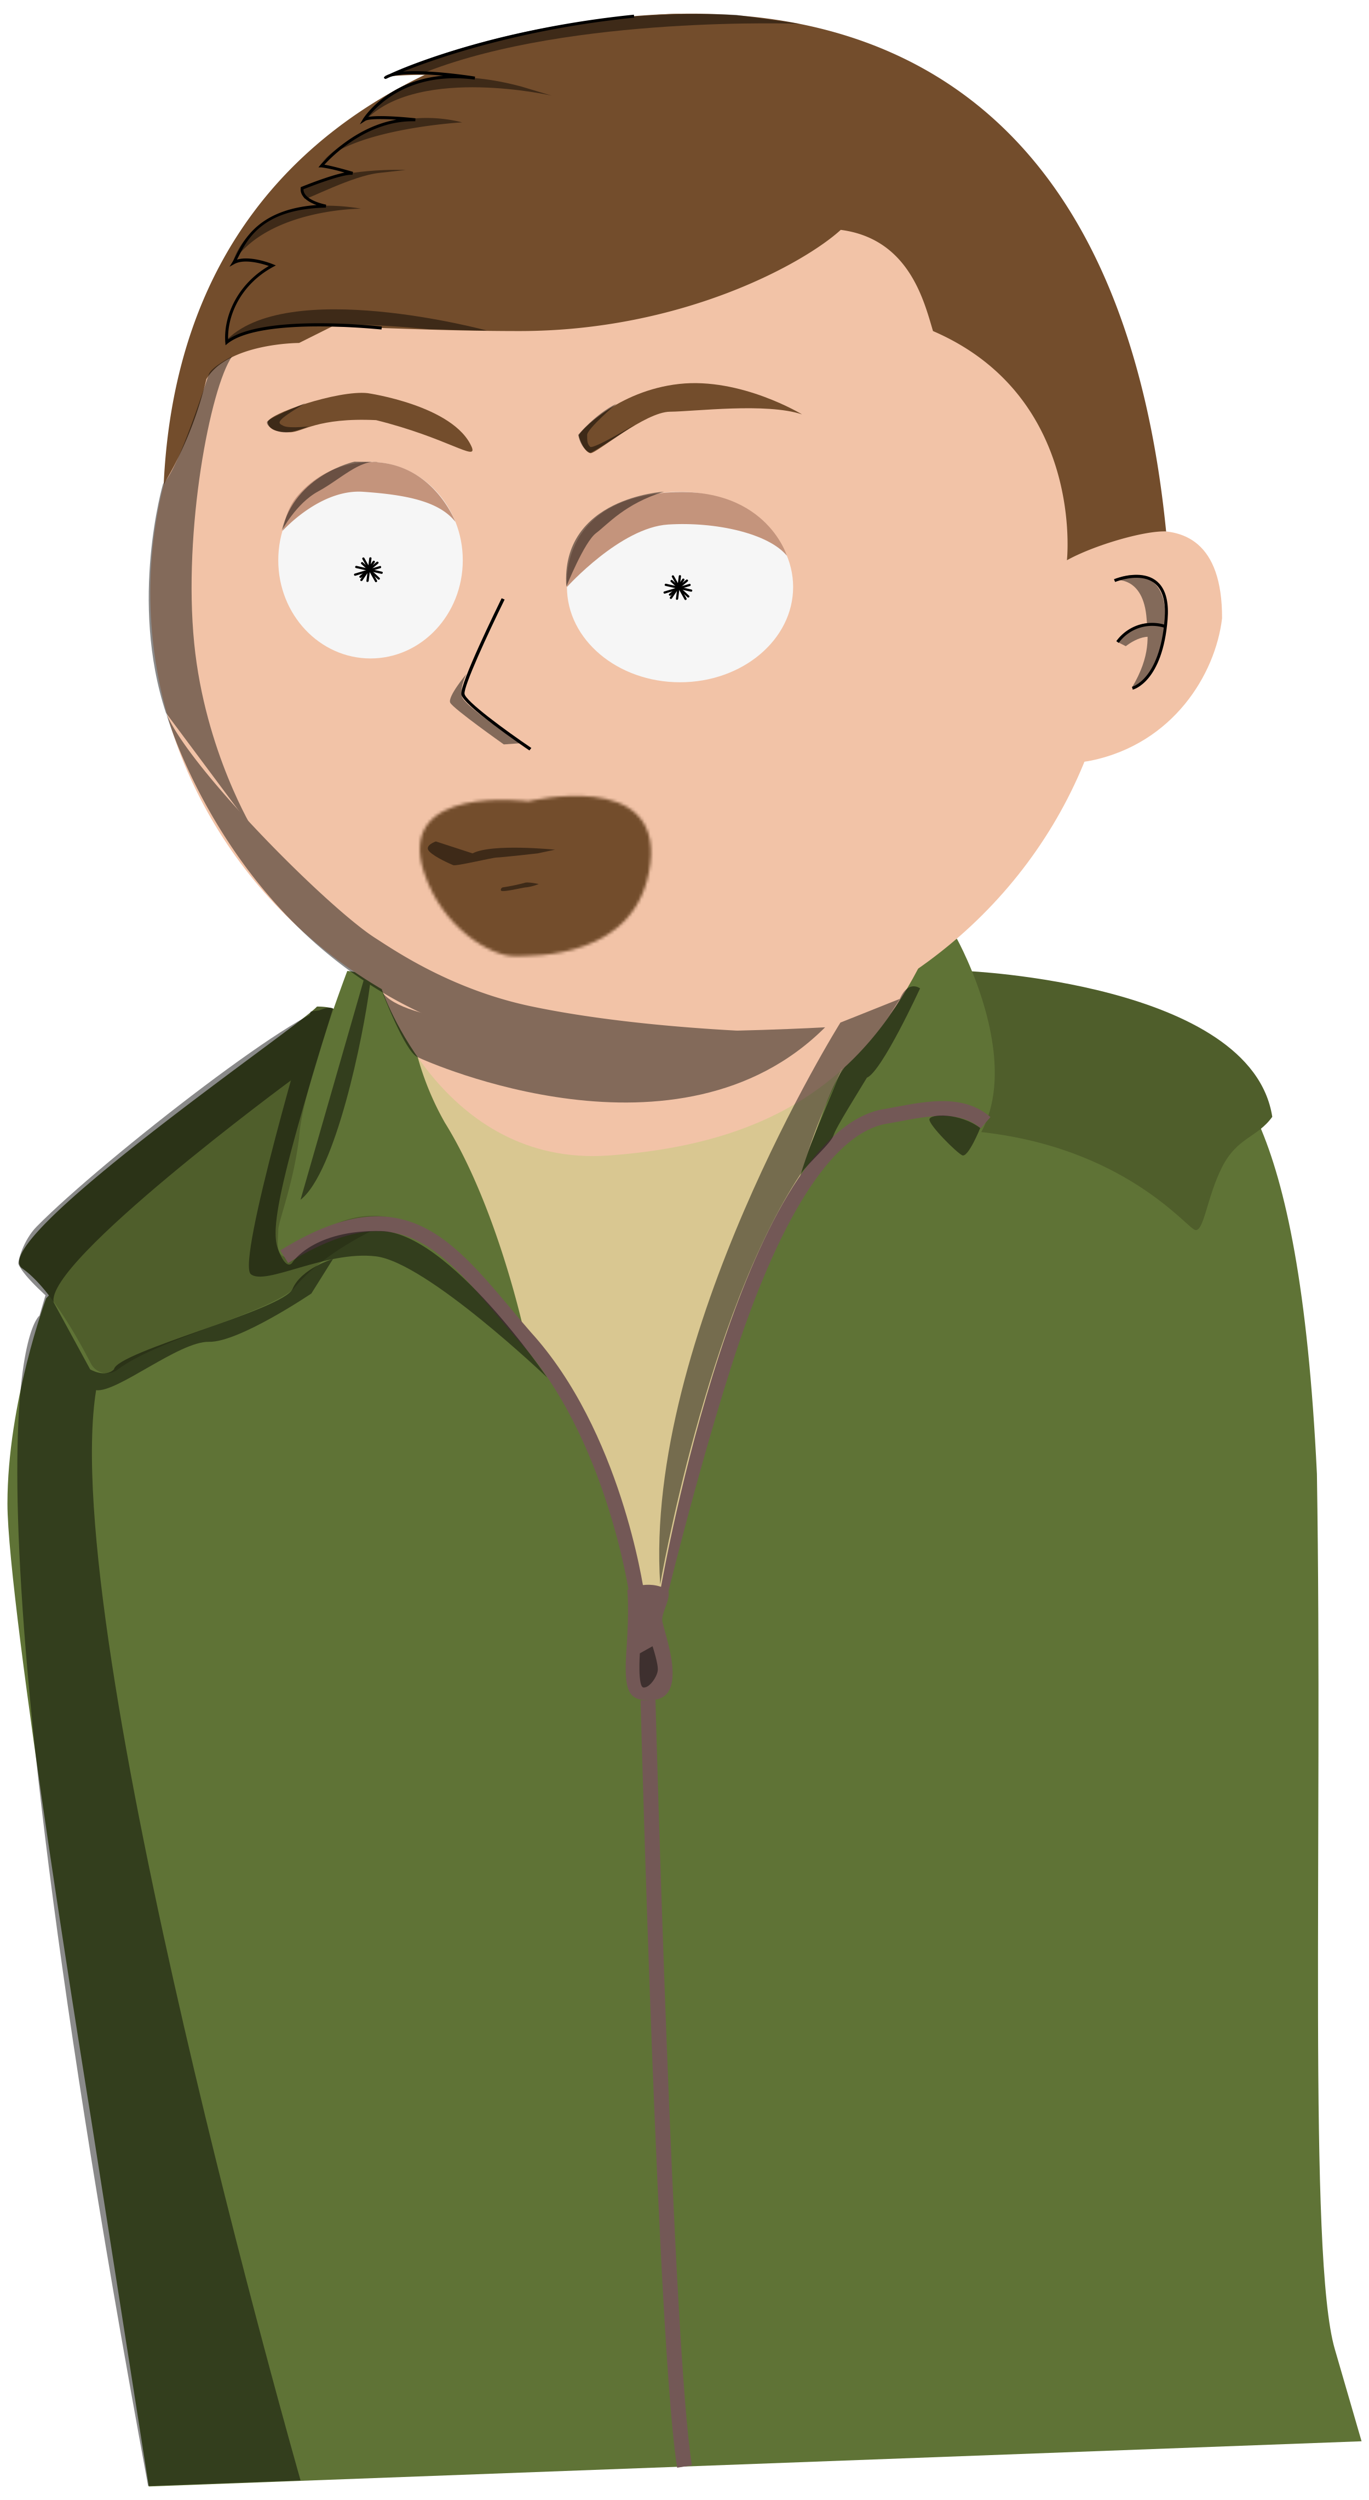 <svg xmlns="http://www.w3.org/2000/svg" xmlns:xlink="http://www.w3.org/1999/xlink" width="460" height="840" viewBox="0 0 460 840"><defs><style>.cls-1{filter:url(#luminosity-noclip);}.cls-2{isolation:isolate;}.cls-3{fill:#5f7336;}.cls-4{fill:#d9c791;}.cls-5{fill:#4f5e2b;}.cls-6{fill:#f2c3a7;}.cls-7{fill:#734d2c;}.cls-8{fill:#735856;}.cls-9{fill:#f6f6f6;}.cls-10{fill:#c4947c;}.cls-11{fill:#fff;}.cls-12{fill:none;stroke:#000;stroke-miterlimit:10;}.cls-13{mask:url(#mask);}.cls-14{mix-blend-mode:overlay;opacity:0.46;}</style><filter id="luminosity-noclip" x="56.02" y="226.58" width="306.12" height="128.45" filterUnits="userSpaceOnUse" color-interpolation-filters="sRGB"><feFlood flood-color="#fff" result="bg"/><feBlend in="SourceGraphic" in2="bg"/></filter><mask id="mask" x="56.02" y="226.58" width="306.12" height="128.45" maskUnits="userSpaceOnUse"><path class="cls-1" d="M177.5,269.23s-45-6-35,24c6.4,19.21,23,28,30,28s42,1,46-31S177.5,269.23,177.5,269.23Z"/></mask></defs><g class="cls-2"><g id="zrelisnki"><path class="cls-3" d="M50,835.42,30.5,711.23s-28-172-28-206,13-69,13-69S109,336.51,123.27,332.37s179-3,192.23-1.14,61-2,79,12,42,27,48,152c2,125-3,263,6,294l9,31Z"/><path class="cls-4" d="M137,350.09s117.06,29.93,152.28,3c-6.77,6.1-8.77,6.1-22.77,50.1-19,38-34,83.15-41,125l-1,6-11.37-2.1s-3.63-40.9-36.63-82.9C157.5,409.23,137,350.09,137,350.09Z"/><path class="cls-5" d="M39.5,460.19a6,6,0,0,1-8.92-2c-5.07-9.82-14.31-25.92-23.08-32-13-9,94-82,99-88,7,0,7.72,2.27,7.72,2.27L103,388.43l25.23,13.8,6.23,7s-24,9-36,24C88.43,441.63,53,450,39.5,460.19Z"/><path class="cls-5" d="M324.5,326.23s96,4,103,49c-5,7-11.74,6.8-16.87,16.9s-6.13,22.1-9.13,21.1-24-28-73-33c-9-10,2-28,2-36s-9-16-9-16Z"/><path class="cls-3" d="M321.5,315.36s25,44.87,5,69.87c-4,3-14.31-5.94-15.16-15.47-7.84,2.47-32.84,9.47-44.84,33.47C266.5,403.23,283.5,335.49,321.5,315.36Z"/><path class="cls-3" d="M116.69,326.23s-15.19,40-16.19,56c-2,16-7,28.12-7,31.06s-1,7.94,2,8.94,25-30,56-2l25,29s-9-43-27-72a96.49,96.49,0,0,1-9.13-22S138.89,328.23,116.69,326.23Z"/><ellipse class="cls-6" cx="213" cy="199.23" rx="162.5" ry="156"/><path class="cls-6" d="M358.5,188.23s52.26-32,52.13,19.5c-2.26,19-16.57,42.07-43.85,47.78s-23.28-29.28-23.28-29.28Z"/><path class="cls-7" d="M228.69,4.62S62.46,4.25,55,162.74A125.81,125.81,0,0,0,69.34,127.4c7.16-12.17,31.16-12.17,31.16-12.17l20-10-7-12,77-70Z"/><path class="cls-7" d="M358.5,188.23s6-55-45-77c-3-10-8-31-31-34-12,11-53,34-108,34S85.91,105.75,76.21,115c0,0,3.29-20.76,15.29-25.76a19.76,19.76,0,0,0-13-1s5-21,31-19c-7-2-8-6-8-6s14-6,17-5a35.36,35.36,0,0,1-11-4s19-15,32-14c-13,0-17.09,0-17.09,0s15.09-18,37.09-14a140.72,140.72,0,0,0-29.19-.58S366.16-79.11,391.83,178.56C384.5,178.23,367.5,183.23,358.5,188.23Z"/><path class="cls-6" d="M128.27,332.37s20.23,59.86,76.23,55.86,85-26.55,104-62.77-112,10.77-112,10.77Z"/><path class="cls-3" d="M214.5,554.23h7s1,11.66-3.5,11.83S214.5,554.23,214.5,554.23Z"/><path class="cls-8" d="M227.53,829.11c-6.45-40.23-12.06-249-12.29-257.87l5-.13c.06,2.17,5.84,217.31,12.24,257.2Z"/><path class="cls-8" d="M223.5,539.23,222,533.8c1.08-6.15,27-150.74,74-161l.12,0c1.6-.27,3.24-.58,4.88-.89,10.72-2,22.88-4.33,31.81,3.41l-3.27,3.78c-7.11-6.16-17.53-4.18-27.61-2.27-1.66.31-3.3.62-4.92.89-17.82,3.94-35.58,32.12-51.34,81.51C233.62,497.11,223.57,538.86,223.5,539.23Z"/><path class="cls-8" d="M210.77,534.23s6.73-4,13.73,0c1,3-2,7-2,10s10.47,27.89-4.77,26.95c-6.46.11-8.23-2.95-7.23-16.95S210.77,534.23,210.77,534.23Z"/><path class="cls-8" d="M211.52,536.08c-.07-.53-7.75-53.14-36.87-85.16-2.26-2.62-4.39-5.16-6.46-7.62-21-25-34.92-41.5-71.37-18.94l-2.64-4.25c40.13-24.84,56.77-5.07,77.84,20,2,2.45,4.17,5,6.37,7.52,30.13,33.14,37.78,85.57,38.09,87.79Z"/><ellipse class="cls-9" cx="228.5" cy="197.23" rx="38" ry="32"/><ellipse class="cls-9" cx="124.5" cy="188.23" rx="31" ry="33"/><path class="cls-10" d="M190.5,197.23s18-20,34-21,33.79,3,39.9,10.5c0,0-7.4-24.62-42.15-21.06S190.5,197.23,190.5,197.23Z"/><path class="cls-10" d="M94.9,178.41s12.61-14.18,27.11-13.18,25.57,3.2,31,10.1c0,0-7.54-20.1-28.54-20.1a32.28,32.28,0,0,0-25,12C95.63,172.26,95.54,177.11,94.9,178.41Z"/><line class="cls-11" x1="123.5" y1="195.23" x2="124.45" y2="187.63"/><path d="M123.87,195.23l.84-6.65.12-1c0-.47-.7-.47-.75,0l-.84,6.66-.12.94c-.05.48.7.48.75,0Z"/><line class="cls-11" x1="119.7" y1="190.48" x2="128.25" y2="192.44"/><path d="M119.6,190.85l7.48,1.71,1.07.24c.47.11.67-.61.2-.72l-7.49-1.71-1.06-.25c-.47-.11-.67.62-.2.73Z"/><line class="cls-11" x1="122.08" y1="187.63" x2="126.35" y2="195.23"/><path d="M121.75,187.82l3.75,6.66.53.94c.23.42.88.05.64-.38l-3.74-6.66-.53-.94a.38.38,0,0,0-.65.38Z"/><line class="cls-11" x1="126.83" y1="189.06" x2="121.12" y2="193.81"/><path d="M126.56,188.79l-5,4.17-.7.58c-.37.31.16.84.53.53l5-4.16.7-.59c.37-.31-.16-.83-.53-.53Z"/><line class="cls-11" x1="127.28" y1="194.41" x2="121.66" y2="189.21"/><path d="M127.54,194.15l-4.92-4.57-.7-.64c-.35-.33-.88.2-.53.53l4.93,4.56.69.65c.36.32.89-.2.53-.53Z"/><line class="cls-11" x1="125.6" y1="188.74" x2="121.44" y2="194.88"/><path d="M125.27,188.55l-3.64,5.38-.52.76c-.27.4.38.78.65.38l3.65-5.38.51-.76c.27-.4-.38-.78-.65-.38Z"/><line class="cls-11" x1="119.32" y1="193.08" x2="127.71" y2="190.54"/><path d="M119.42,193.44l7.33-2.22,1.06-.32c.46-.14.27-.87-.2-.72l-7.32,2.22-1.07.32a.37.37,0,0,0,.2.72Z"/><line class="cls-11" x1="227.5" y1="201.23" x2="228.45" y2="193.63"/><path d="M227.87,201.23l.84-6.65.12-1c0-.47-.7-.47-.75,0l-.84,6.66-.12.94c-.05.48.7.48.75,0Z"/><line class="cls-11" x1="223.7" y1="196.48" x2="232.25" y2="198.44"/><path d="M223.6,196.85l7.48,1.71,1.07.24c.47.11.67-.61.2-.72l-7.49-1.71-1.06-.25c-.47-.11-.67.62-.2.73Z"/><line class="cls-11" x1="226.08" y1="193.63" x2="230.35" y2="201.23"/><path d="M225.75,193.82l3.75,6.66.53.94c.23.42.88.05.64-.38l-3.74-6.66-.53-.94a.38.38,0,0,0-.65.38Z"/><line class="cls-11" x1="230.83" y1="195.06" x2="225.12" y2="199.81"/><path d="M230.56,194.79l-5,4.17-.7.58c-.37.31.16.84.53.53l5-4.16.7-.59c.37-.31-.16-.83-.53-.53Z"/><line class="cls-11" x1="231.28" y1="200.41" x2="225.66" y2="195.21"/><path d="M231.54,200.15l-4.92-4.57-.7-.64c-.35-.33-.88.2-.53.53l4.93,4.56.69.65c.36.32.89-.2.53-.53Z"/><line class="cls-11" x1="229.6" y1="194.74" x2="225.44" y2="200.88"/><path d="M229.27,194.55l-3.64,5.38-.52.76c-.27.4.38.78.65.38l3.65-5.38.51-.76c.27-.4-.38-.78-.65-.38Z"/><line class="cls-11" x1="223.32" y1="199.08" x2="231.71" y2="196.54"/><path d="M223.42,199.44l7.33-2.22,1.06-.32c.46-.14.27-.87-.2-.72l-7.32,2.22-1.07.32a.37.37,0,0,0,.2.72Z"/><path class="cls-7" d="M269.5,139.23S248.93,126.72,228.21,129s-33.71,16.25-33.71,17.25,2,6,4,6,18.25-13.84,26.62-13.92S257.5,135.23,269.5,139.23Z"/><path class="cls-7" d="M123.52,132.09s29,4.14,35,18.14c2,5-8.3-3.14-32.15-9.07-19.85-.93-24.85,4.07-28.85,4.07s-7.11-.58-7.56-3.29S113.53,131,123.52,132.09Z"/><path class="cls-12" d="M380.5,231.23s9.66-2.32,11.33-23.16-17.33-13-17.33-13"/><path class="cls-12" d="M375.5,215.71a14.37,14.37,0,0,1,16.09-5.22"/><path d="M177.89,252.14c-2.29-1.55-22.34-15.23-22.88-18.85S167.12,204,168.56,201l1,.43c-5.62,11.39-13.84,29.23-13.47,31.7s13.62,12.2,22.45,18.18Z"/><path d="M145.5,284.23s5,4,8,4,15-3,20-3,18,0,22,2c5,1,15-2,15-2s4-2,4-5l-5,1s-10,1-14,1-5,1-9-1-21.43-3-31.72,2.5c-1.56,0-5.28-.5-6.28-1.5S145.5,284.23,145.5,284.23Z"/><path class="cls-6" d="M169.5,298.23s10-3,14-1"/><path d="M169.64,298.71l-.28-.95c.41-.13,10.23-3,14.36-1l-.44.89C179.5,295.79,169.74,298.68,169.64,298.71Z"/><g class="cls-13"><path class="cls-7" d="M360.63,226.58S388.05,349.83,209.28,355C169.72,354.44,90.54,339.09,56,239.66c0,0,40.48,58.57,57.48,61.57s21-45,25-47,14-6,23-5,39,1,41-1S225.33,258.8,227.42,266s3.08,34.21,18.08,35.21S322.76,303.93,360.63,226.58Z"/></g><path d="M75.78,116l-.07-.93c-.67-8.23,3.61-19.24,14.61-25.7-2.33-.81-8.22-2.52-11.58-.66l-1.63.91,1-1.6c.36-.6.72-1.31,1.14-2.13,2.8-5.53,7.91-15.59,27.12-17-2.54-.92-5.66-2.68-5.33-5.7l0-.3.27-.11c.46-.18,9.28-3.77,14.46-4.79A51.14,51.14,0,0,0,108,56.23h-1l.66-.81c.12-.14,10.42-12.61,25.55-15.22-4.7-.29-9.35-.32-10.48.41l-1.82,1.17L122,39.93c.09-.15,8.09-12.92,26.9-14.5-6.82-.63-15-.95-18.35.67-1,.48-1.05.52-1.31.29l-.25-.21.1-.32a1.06,1.06,0,0,1,.33-.24l0-.08.71-.34a6.66,6.66,0,0,1,.8-.32C138.44,21.33,168.94,9.41,213,4.93l.1,1c-38.69,3.93-66.46,13.63-77.71,18.13,9-.73,23.48,1.56,24.24,1.68l-.15,1c-21.82-2.88-32.79,8.73-35.76,12.54,4.34-.75,14.57.32,15.88.47l-.06,1C123.73,40.3,111.81,52.26,109,55.34c2.95.45,9.32,2.32,9.63,2.41l-.21,1c-2.62-.38-11.73,2.94-16.45,4.85,0,3.77,7.53,5.15,7.61,5.16l-.08,1C88.28,70.17,83.16,80.27,80.1,86.3l-.48.93c4.77-1.42,11.75,1.41,12.07,1.54l1,.4-.92.5C80.86,95.61,76.38,106,76.65,114.05c12.56-8.54,50-4.52,51.65-4.34l-.11,1c-.4,0-40.26-4.33-51.67,4.68Z"/><g class="cls-14"><path d="M54.77,162.62s-11.44,39.35,1,76.92l29.48,39.57s-16.4-26.68-20-63c-3.77-37.94,5.4-85.8,12.71-96.35,0,0-6.8,3.46-7.76,5.91S60.25,157.13,54.77,162.62Z"/><path d="M55.81,239.54S85.29,345,194.29,354a169,169,0,0,0,34,1.07c19.27-1.53,39.76-7,41-8,0,0-50.89-.54-91-9-26.69-5.63-45.82-18.82-52.15-22.87C110.29,305.11,63.33,258,55.81,239.54Z"/><path d="M119.11,155.11s-20,4.35-24.42,23.18c0,0,4.82-9.18,12.21-13.18s13.94-10.75,20.17-9.88Z"/><path d="M223.11,165.2s-34.82,1.91-32.82,31.91c0,0,6-15,10-18S209.94,169.28,223.11,165.2Z"/><path d="M102.66,135.43s-12.49,5-12.93,6.33,3.42,4.29,8,3.32,5.26-1.79,6.41-1.88-6.84.91-8.84-.09S92,141.76,102.66,135.43Z"/><path d="M198.29,152.11s-3-1-4-6c0,0,5.64-6.9,12.82-10.45,0,0-9.82,8.45-9.82,10.45s0,3,1,4,15.05-7.48,15.05-7.48S199.29,152.11,198.29,152.11Z"/><path d="M146.45,282.71s-4.16,1.4-2.16,3.4,7,4.15,8,4.57,13.24-2.57,14.63-2.57,13.75-1.39,13.75-1.39l5.81-1.24s-21.23-2.16-27.7,1.24Z"/><path d="M169.15,298.11a.89.89,0,0,0-.86,1c0,1,7.46-1,8.73-1a17,17,0,0,0,4-1.09s-3.78-.84-4.78-.38A67.69,67.69,0,0,1,169.15,298.11Z"/><path d="M374.29,194.94s10-1.83,11,13.17c.36,5.34,1.56,12.06-5,23,0,0,9.18-1.49,11.09-20.74S379.29,191.76,374.29,194.94Z"/><path d="M375.29,215.59l3,1.52s6.68-5.5,11-2l2.09-4.74S382.29,206.07,375.29,215.59Z"/><path d="M156.71,226.46s-6.42,7.65-5.42,9.65,18,14,18,14l5.39-.38s-18.39-12.39-19.39-15.5S156.71,226.46,156.71,226.46Z"/><path d="M75.5,114.91s12.48-9.78,68.64-4.29c17.15.49,19.4.42,19.4.42S95.71,92.71,75.5,114.91Z"/><path d="M78.29,88.11s4-18,31-19a67.61,67.61,0,0,1,12,1S90.29,70.11,78.29,88.11Z"/><path d="M101.29,63.11s.36,3.32,1.18,3.66,15.82-7.66,24.82-8.66l9-1S114.29,56.11,101.29,63.11Z"/><path d="M107.72,54.93a49.11,49.11,0,0,1,47.57-13.82S119.29,43.11,107.72,54.93Z"/><path d="M123.51,39.67s10.78-21.56,51.78-10.56l10,3S141.73,22.23,123.51,39.67Z"/><path d="M132.82,24.39S178.66,2,247.47,5L268.78,8S192.29,5.11,143.29,24.11Z"/><path d="M122.17,329.43s2.8-3.56,2.12,1.68c-2.24,17.37-11.55,62.78-23.31,72"/><path d="M128.49,333.44s7.54,19.67,11.67,21.67,88,39.1,137.08-9.95C277.24,345.16,142.7,352.76,128.49,333.44Z"/><path d="M282.39,343.57s-66.1,105.54-60.56,188.76c0,0,15.46-90.22,47.31-138.08,6.15-20.14,12.13-31,13.64-35.07,5.51-5.07,14.51-15.07,19.6-23.59Z"/><path d="M329.37,379s-4.08,10.15-6.08,9.15-11-10-11-12S322.45,373.81,329.37,379Z"/><path d="M309.15,332.08s-12.86,28-17.86,30c-3,5-10.41,16.73-11.21,19.36s-8.08,8.91-10.94,12.78,13.13-33,13.64-35.07,16.69-17.1,19.6-23.59S309.15,332.08,309.15,332.08Z"/><path d="M104.39,339.85s-25.1,84.26-20.1,88.26,25-8,42-6,57.55,40.72,57.55,40.72-33-48.72-55.78-49.22-29.77,10.5-29.77,10.5-1.63,3.06-4.32-3-3.49-13.54,17.92-82.28Z"/><path d="M97.75,363s-82.93,61.12-79.7,74.63c0,0-10-8.36-11.85-12.92-.32-.76,1.65-8.07,6.09-12.57,22.36-22.68,94.25-78.48,99.6-73.25C107.29,346.11,97.75,363,97.75,363Z"/><path d="M15.44,434.64,13.28,442s12,24.07,19,25.07,27.91-16.47,37.95-16.24,34.39-16.23,34.39-16.23L111.89,423s-10.6,3.08-13.6,10.08-59,21-60,27c-3,3-8,0-8,0L18.05,437.6"/><path d="M13.28,442s-32,22.44,36.49,393.26L101,833.39S19.29,548.11,32.29,467.11Z"/><path d="M215,555.49s-.79,11.35,1.24,11.49,4.55-3.62,4.78-5.75-1.76-8.12-1.76-8.12Z"/></g></g></g></svg>